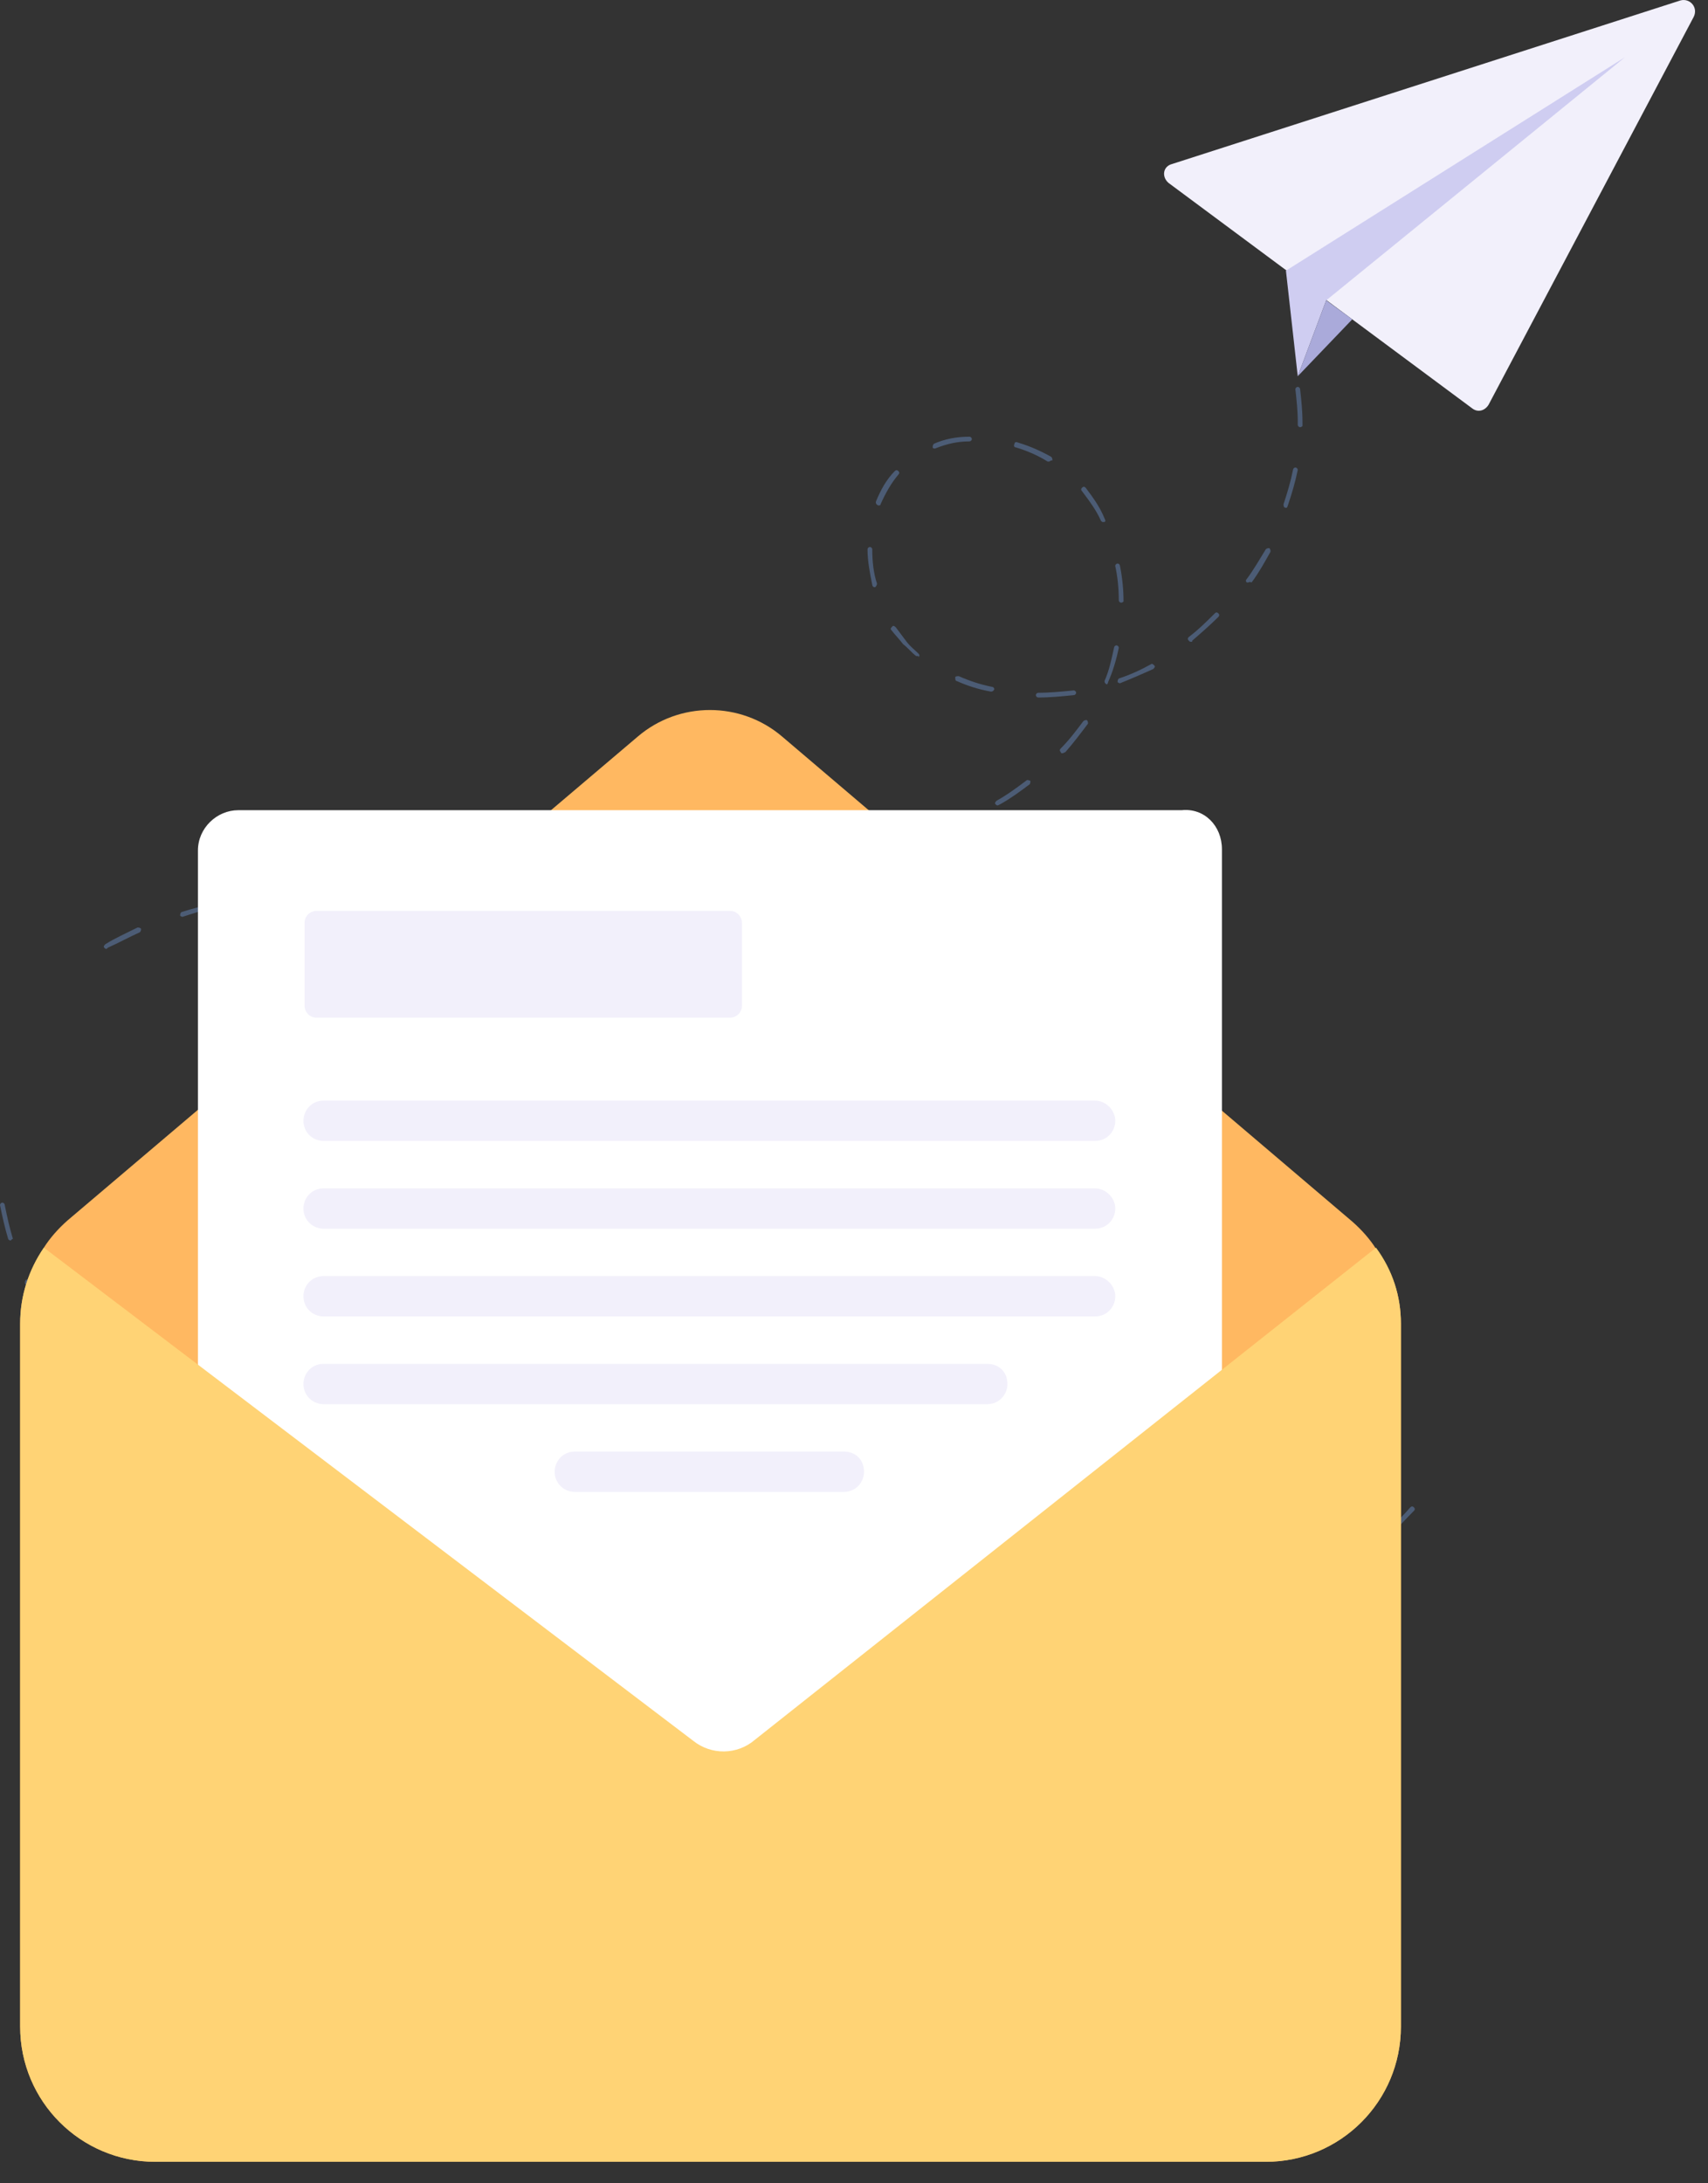 <svg width="36" height="46" viewBox="0 0 36 46" fill="none" xmlns="http://www.w3.org/2000/svg">
<rect x="0" y="0" width="36" height="46" fill="#333333" stroke="none"/>
<path d="M29.252 32.382C29.227 32.382 29.227 32.382 29.202 32.357C29.177 32.332 29.177 32.307 29.202 32.282C29.401 32.107 29.576 31.932 29.726 31.758C29.751 31.733 29.776 31.733 29.801 31.758C29.826 31.782 29.826 31.808 29.801 31.832C29.626 32.007 29.451 32.207 29.277 32.357C29.277 32.382 29.252 32.382 29.252 32.382ZM0.949 27.711C0.924 27.711 0.924 27.711 0.899 27.686L0.849 27.611C0.724 27.436 0.625 27.236 0.525 27.036C0.525 27.011 0.525 26.986 0.55 26.961C0.575 26.961 0.6 26.961 0.625 26.986C0.724 27.186 0.824 27.386 0.924 27.561L0.974 27.636C0.999 27.661 0.974 27.686 0.949 27.711ZM0.225 26.137C0.2 26.137 0.175 26.112 0.175 26.112C0.1 25.862 0.05 25.637 0 25.388C0 25.363 0.025 25.338 0.05 25.338C0.075 25.338 0.1 25.363 0.1 25.388C0.15 25.637 0.2 25.862 0.275 26.112C0.275 26.087 0.25 26.112 0.225 26.137ZM2.248 19.992C2.223 19.992 2.223 19.992 2.198 19.967C2.173 19.942 2.198 19.917 2.223 19.892C2.423 19.767 2.648 19.667 2.898 19.542C2.923 19.542 2.948 19.542 2.973 19.567C2.973 19.592 2.973 19.617 2.948 19.642C2.723 19.742 2.498 19.867 2.273 19.967L2.248 19.992ZM3.847 19.317C3.822 19.317 3.797 19.293 3.797 19.293C3.797 19.267 3.797 19.242 3.822 19.218C4.047 19.143 4.272 19.093 4.546 19.018C4.571 19.018 4.596 19.018 4.596 19.043C4.596 19.068 4.596 19.093 4.571 19.093C4.322 19.168 4.072 19.242 3.847 19.317ZM21.033 16.969C21.008 16.969 21.008 16.969 20.983 16.944C20.958 16.919 20.983 16.894 21.008 16.869C21.233 16.744 21.433 16.595 21.633 16.445C21.658 16.42 21.683 16.445 21.708 16.445C21.733 16.47 21.708 16.495 21.708 16.52C21.508 16.67 21.308 16.819 21.083 16.944L21.033 16.969ZM22.382 15.87C22.382 15.87 22.357 15.87 22.357 15.845C22.332 15.82 22.332 15.795 22.357 15.77C22.532 15.595 22.682 15.396 22.832 15.196C22.857 15.171 22.882 15.171 22.907 15.171C22.932 15.196 22.932 15.221 22.932 15.246C22.782 15.445 22.632 15.645 22.457 15.845C22.407 15.87 22.407 15.87 22.382 15.87ZM21.883 14.696C21.858 14.696 21.833 14.671 21.833 14.646C21.833 14.621 21.858 14.596 21.883 14.596C22.132 14.596 22.382 14.571 22.632 14.546C22.657 14.546 22.682 14.571 22.682 14.596C22.682 14.621 22.657 14.646 22.632 14.646C22.382 14.671 22.132 14.696 21.883 14.696ZM20.883 14.571C20.608 14.521 20.384 14.446 20.159 14.346C20.134 14.346 20.134 14.296 20.134 14.271C20.134 14.246 20.184 14.246 20.209 14.246C20.434 14.346 20.659 14.421 20.908 14.471C20.933 14.471 20.958 14.496 20.958 14.521C20.933 14.571 20.908 14.571 20.883 14.571ZM23.331 14.421C23.306 14.421 23.306 14.421 23.331 14.421C23.281 14.396 23.281 14.371 23.281 14.346C23.381 14.122 23.431 13.872 23.481 13.647C23.481 13.622 23.506 13.597 23.531 13.597C23.556 13.597 23.581 13.622 23.581 13.647C23.531 13.897 23.456 14.147 23.356 14.371C23.356 14.396 23.331 14.421 23.331 14.421ZM23.606 14.396C23.581 14.396 23.556 14.371 23.556 14.371C23.556 14.346 23.556 14.321 23.581 14.296C23.806 14.222 24.031 14.122 24.256 13.997C24.281 13.972 24.306 13.997 24.331 14.022C24.355 14.047 24.331 14.072 24.306 14.097C24.081 14.197 23.856 14.296 23.606 14.396ZM19.335 13.822H19.31C19.21 13.747 19.135 13.647 19.035 13.572C18.96 13.472 18.86 13.372 18.785 13.272C18.76 13.247 18.785 13.222 18.81 13.197C18.835 13.172 18.86 13.197 18.885 13.222L19.11 13.522C19.185 13.622 19.285 13.697 19.36 13.772C19.384 13.797 19.384 13.822 19.36 13.847C19.36 13.822 19.36 13.822 19.335 13.822ZM25.105 13.522C25.08 13.522 25.08 13.522 25.055 13.497C25.03 13.472 25.03 13.447 25.055 13.422C25.255 13.272 25.43 13.097 25.605 12.923C25.63 12.898 25.654 12.898 25.68 12.923C25.704 12.947 25.704 12.973 25.68 12.998C25.505 13.172 25.305 13.347 25.13 13.497C25.13 13.522 25.13 13.522 25.105 13.522ZM23.631 12.698C23.606 12.698 23.581 12.673 23.581 12.648C23.581 12.398 23.556 12.148 23.506 11.923C23.506 11.898 23.531 11.873 23.556 11.873C23.581 11.873 23.606 11.898 23.606 11.923C23.656 12.173 23.681 12.423 23.681 12.673C23.681 12.673 23.656 12.698 23.631 12.698ZM18.435 12.373C18.41 12.373 18.385 12.348 18.385 12.323C18.335 12.073 18.285 11.823 18.285 11.574C18.285 11.549 18.31 11.524 18.335 11.524C18.36 11.524 18.385 11.549 18.385 11.574C18.385 11.823 18.41 12.073 18.485 12.298C18.485 12.323 18.46 12.373 18.435 12.373ZM26.304 12.273H26.279C26.254 12.248 26.254 12.223 26.279 12.198C26.429 11.998 26.554 11.774 26.679 11.574C26.704 11.549 26.729 11.549 26.754 11.549C26.779 11.574 26.779 11.599 26.779 11.624C26.654 11.848 26.529 12.073 26.379 12.273C26.329 12.248 26.329 12.273 26.304 12.273ZM23.256 10.999C23.231 10.999 23.231 10.999 23.206 10.974C23.107 10.749 22.957 10.55 22.807 10.35C22.782 10.325 22.782 10.3 22.807 10.275C22.832 10.25 22.857 10.25 22.882 10.275C23.032 10.475 23.181 10.674 23.281 10.924C23.306 10.974 23.306 10.999 23.256 10.999ZM27.103 10.699C27.053 10.699 27.053 10.649 27.053 10.624C27.128 10.4 27.203 10.15 27.253 9.9C27.253 9.875 27.278 9.85 27.303 9.85C27.328 9.85 27.353 9.875 27.353 9.9C27.303 10.15 27.228 10.4 27.153 10.624C27.128 10.699 27.128 10.699 27.103 10.699ZM18.51 10.649C18.46 10.624 18.46 10.599 18.46 10.574C18.56 10.325 18.685 10.1 18.86 9.925C18.885 9.9 18.91 9.9 18.935 9.925C18.96 9.95 18.96 9.975 18.935 10C18.785 10.175 18.66 10.4 18.56 10.624C18.56 10.649 18.535 10.649 18.51 10.649ZM22.107 9.725H22.082C21.883 9.6 21.658 9.5 21.408 9.425C21.383 9.425 21.358 9.4 21.383 9.35C21.383 9.325 21.408 9.3 21.458 9.325C21.708 9.4 21.933 9.5 22.157 9.625C22.182 9.65 22.182 9.675 22.182 9.7C22.132 9.7 22.132 9.725 22.107 9.725ZM19.709 9.45C19.684 9.45 19.659 9.45 19.659 9.425C19.659 9.4 19.659 9.375 19.684 9.35C19.909 9.25 20.159 9.201 20.434 9.201C20.459 9.201 20.484 9.226 20.484 9.25C20.484 9.275 20.459 9.3 20.434 9.3C20.184 9.3 19.959 9.35 19.709 9.45ZM27.403 9.001C27.378 9.001 27.353 8.976 27.353 8.951V8.876C27.353 8.651 27.328 8.426 27.303 8.201C27.303 8.176 27.328 8.151 27.353 8.151C27.378 8.151 27.403 8.176 27.403 8.201C27.428 8.426 27.453 8.651 27.453 8.901V8.976C27.453 8.976 27.428 9.001 27.403 9.001Z" fill="#4C5C75"/>
<path d="M17.311 31.532C16.862 31.632 16.487 31.632 16.162 31.558C16.012 31.532 15.863 31.458 15.763 31.408C15.738 31.383 15.713 31.383 15.688 31.358C15.663 31.308 15.663 31.258 15.688 31.208C15.738 31.133 15.788 31.083 15.838 31.058C15.887 31.033 15.912 31.008 15.963 31.008C16.087 30.983 16.212 30.958 16.337 30.958C16.537 30.958 16.712 30.933 16.912 30.933C17.062 30.933 17.186 30.908 17.311 30.933C17.336 30.933 17.361 30.933 17.386 30.958L17.311 31.532Z" fill="#F6A285"/>
<path d="M16.212 31.433C16.212 31.483 16.187 31.508 16.162 31.558C16.012 31.533 15.863 31.458 15.763 31.408C15.738 31.383 15.713 31.383 15.688 31.358C15.663 31.308 15.663 31.258 15.688 31.209C15.738 31.134 15.788 31.084 15.838 31.059C16.087 31.134 16.237 31.283 16.212 31.433Z" fill="#FDE0BB"/>
<path d="M17.886 29.985L17.386 30.934C17.361 30.934 17.337 30.934 17.311 30.909C16.987 30.834 16.662 30.784 16.337 30.684C16.187 30.634 16.062 30.584 15.913 30.534C15.888 30.509 15.838 30.509 15.813 30.459C15.788 30.409 15.788 30.334 15.813 30.284C15.838 30.234 15.888 30.184 15.938 30.134C16.012 30.084 16.087 30.035 16.162 30.009C16.312 29.96 16.462 29.959 16.612 29.959C16.837 29.959 17.062 29.935 17.287 29.935C17.486 29.96 17.686 29.935 17.886 29.985Z" fill="#F6A285"/>
<path d="M16.412 30.558C16.412 30.608 16.387 30.658 16.337 30.683C16.187 30.633 16.062 30.583 15.913 30.534C15.888 30.509 15.838 30.509 15.813 30.459C15.788 30.409 15.788 30.334 15.813 30.284C15.838 30.234 15.888 30.184 15.938 30.134C16.237 30.234 16.437 30.409 16.412 30.558Z" fill="#FDE0BB"/>
<path d="M18.311 28.935L17.837 29.959C17.487 29.884 17.162 29.809 16.837 29.684C16.663 29.635 16.513 29.56 16.338 29.485C16.313 29.46 16.263 29.46 16.238 29.41C16.213 29.36 16.213 29.285 16.238 29.235C16.263 29.185 16.313 29.135 16.363 29.085C16.438 29.035 16.513 29.01 16.588 28.985C16.738 28.935 16.887 28.935 17.037 28.935C17.262 28.935 17.487 28.91 17.712 28.91C17.937 28.91 18.137 28.91 18.311 28.935Z" fill="#F6A285"/>
<path d="M16.937 29.535C16.937 29.585 16.887 29.66 16.837 29.684C16.663 29.634 16.513 29.56 16.338 29.485C16.313 29.46 16.263 29.46 16.238 29.41C16.213 29.36 16.213 29.285 16.238 29.235C16.263 29.185 16.313 29.135 16.363 29.085C16.738 29.16 16.962 29.36 16.937 29.535Z" fill="#FDE0BB"/>
<path d="M17.311 31.533C16.711 31.683 16.212 31.633 15.737 31.433C15.712 31.408 15.662 31.408 15.637 31.358C15.612 31.308 15.637 31.258 15.637 31.233C15.787 30.909 16.212 30.934 16.461 30.909H16.911C17.061 30.909 17.211 30.884 17.361 30.934C17.211 30.909 17.061 30.934 16.911 30.934L16.461 30.959C16.187 30.959 15.812 30.959 15.687 31.233C15.662 31.308 15.687 31.358 15.762 31.383C16.212 31.583 16.711 31.658 17.311 31.533Z" fill="#E17659"/>
<path d="M17.386 30.933C17.062 30.884 16.737 30.834 16.412 30.734C16.262 30.684 15.913 30.584 15.813 30.509C15.763 30.484 15.763 30.409 15.763 30.384C15.788 30.284 15.838 30.209 15.888 30.159C16.137 29.934 16.512 29.959 16.862 29.959C17.336 29.959 17.611 29.934 17.861 30.009C17.536 29.959 17.212 30.009 16.862 30.009C16.487 30.034 16.137 30.009 15.913 30.184C15.863 30.234 15.813 30.309 15.788 30.384C15.763 30.459 15.838 30.509 15.913 30.534C16.412 30.734 16.887 30.834 17.386 30.933ZM17.836 29.984C17.062 29.834 16.362 29.56 16.262 29.485C16.212 29.46 16.187 29.41 16.187 29.36C16.187 29.26 16.262 29.185 16.312 29.135C16.562 28.885 16.937 28.935 17.287 28.91H17.786C17.961 28.91 18.136 28.91 18.286 28.96C17.961 28.91 17.611 28.96 17.287 28.96C16.912 28.985 16.562 28.935 16.337 29.16C16.287 29.21 16.237 29.285 16.237 29.36C16.237 29.435 16.312 29.46 16.387 29.51C16.837 29.684 17.311 29.859 17.836 29.984Z" fill="#E17659"/>
<path d="M29.527 27.886V42.699C29.527 44.273 28.253 45.547 26.679 45.547H3.273C1.699 45.547 0.425 44.273 0.425 42.699V27.886C0.425 27.312 0.6 26.762 0.925 26.287C1.05 26.088 1.225 25.888 1.424 25.713L13.44 15.521C14.314 14.772 15.613 14.772 16.488 15.521L28.503 25.738C28.703 25.913 28.878 26.113 29.003 26.312C29.352 26.762 29.527 27.312 29.527 27.886Z" fill="#FFB861"/>
<path d="M25.755 17.894V28.91L15.938 36.704C15.563 37.004 15.014 37.004 14.614 36.729L4.172 28.785V17.919C4.172 17.445 4.572 17.07 5.022 17.07H24.906C25.38 17.02 25.755 17.395 25.755 17.894Z" fill="white"/>
<path d="M29.527 27.886V42.699C29.527 44.273 28.253 45.547 26.679 45.547H3.273C1.699 45.547 0.425 44.273 0.425 42.699V27.886C0.425 27.311 0.6 26.762 0.925 26.287L14.614 36.679C14.989 36.979 15.538 36.979 15.913 36.654L29.003 26.287C29.352 26.762 29.527 27.311 29.527 27.886Z" fill="#FFD375"/>
<path d="M15.638 19.442V21.191C15.638 21.341 15.513 21.441 15.388 21.441H6.67C6.52 21.441 6.42 21.316 6.42 21.191V19.442C6.42 19.292 6.545 19.192 6.67 19.192H15.388C15.538 19.192 15.638 19.317 15.638 19.442ZM23.507 23.614C23.507 23.839 23.332 24.038 23.082 24.038H6.82C6.595 24.038 6.396 23.864 6.396 23.614C6.396 23.389 6.57 23.189 6.82 23.189H23.082C23.307 23.189 23.507 23.389 23.507 23.614ZM23.507 25.462C23.507 25.687 23.332 25.887 23.082 25.887H6.82C6.595 25.887 6.396 25.712 6.396 25.462C6.396 25.238 6.57 25.038 6.82 25.038H23.082C23.307 25.038 23.507 25.238 23.507 25.462ZM23.507 27.311C23.507 27.536 23.332 27.736 23.082 27.736H6.82C6.595 27.736 6.396 27.561 6.396 27.311C6.396 27.086 6.57 26.886 6.82 26.886H23.082C23.307 26.886 23.507 27.086 23.507 27.311ZM21.234 29.159C21.234 29.384 21.059 29.584 20.809 29.584H6.82C6.595 29.584 6.396 29.409 6.396 29.159C6.396 28.935 6.57 28.735 6.82 28.735H20.809C21.059 28.735 21.234 28.91 21.234 29.159ZM18.211 31.008C18.211 31.233 18.036 31.433 17.786 31.433H12.116C11.891 31.433 11.691 31.258 11.691 31.008C11.691 30.783 11.866 30.583 12.116 30.583H17.786C18.036 30.583 18.211 30.758 18.211 31.008Z" fill="#F2F0FB"/>
<path d="M35.698 0.357L31.376 8.526C31.301 8.651 31.151 8.701 31.026 8.601L24.631 3.855C24.482 3.73 24.507 3.505 24.706 3.455L35.423 0.008C35.623 -0.042 35.798 0.158 35.698 0.357Z" fill="#F2F0FB"/>
<path d="M27.353 7.927L27.104 5.703L34.248 1.207L27.953 6.328L27.353 7.927Z" fill="#CFCDF1"/>
<path d="M27.353 7.927L28.502 6.728L27.953 6.328L27.353 7.927Z" fill="#AAAADA"/>
</svg>
